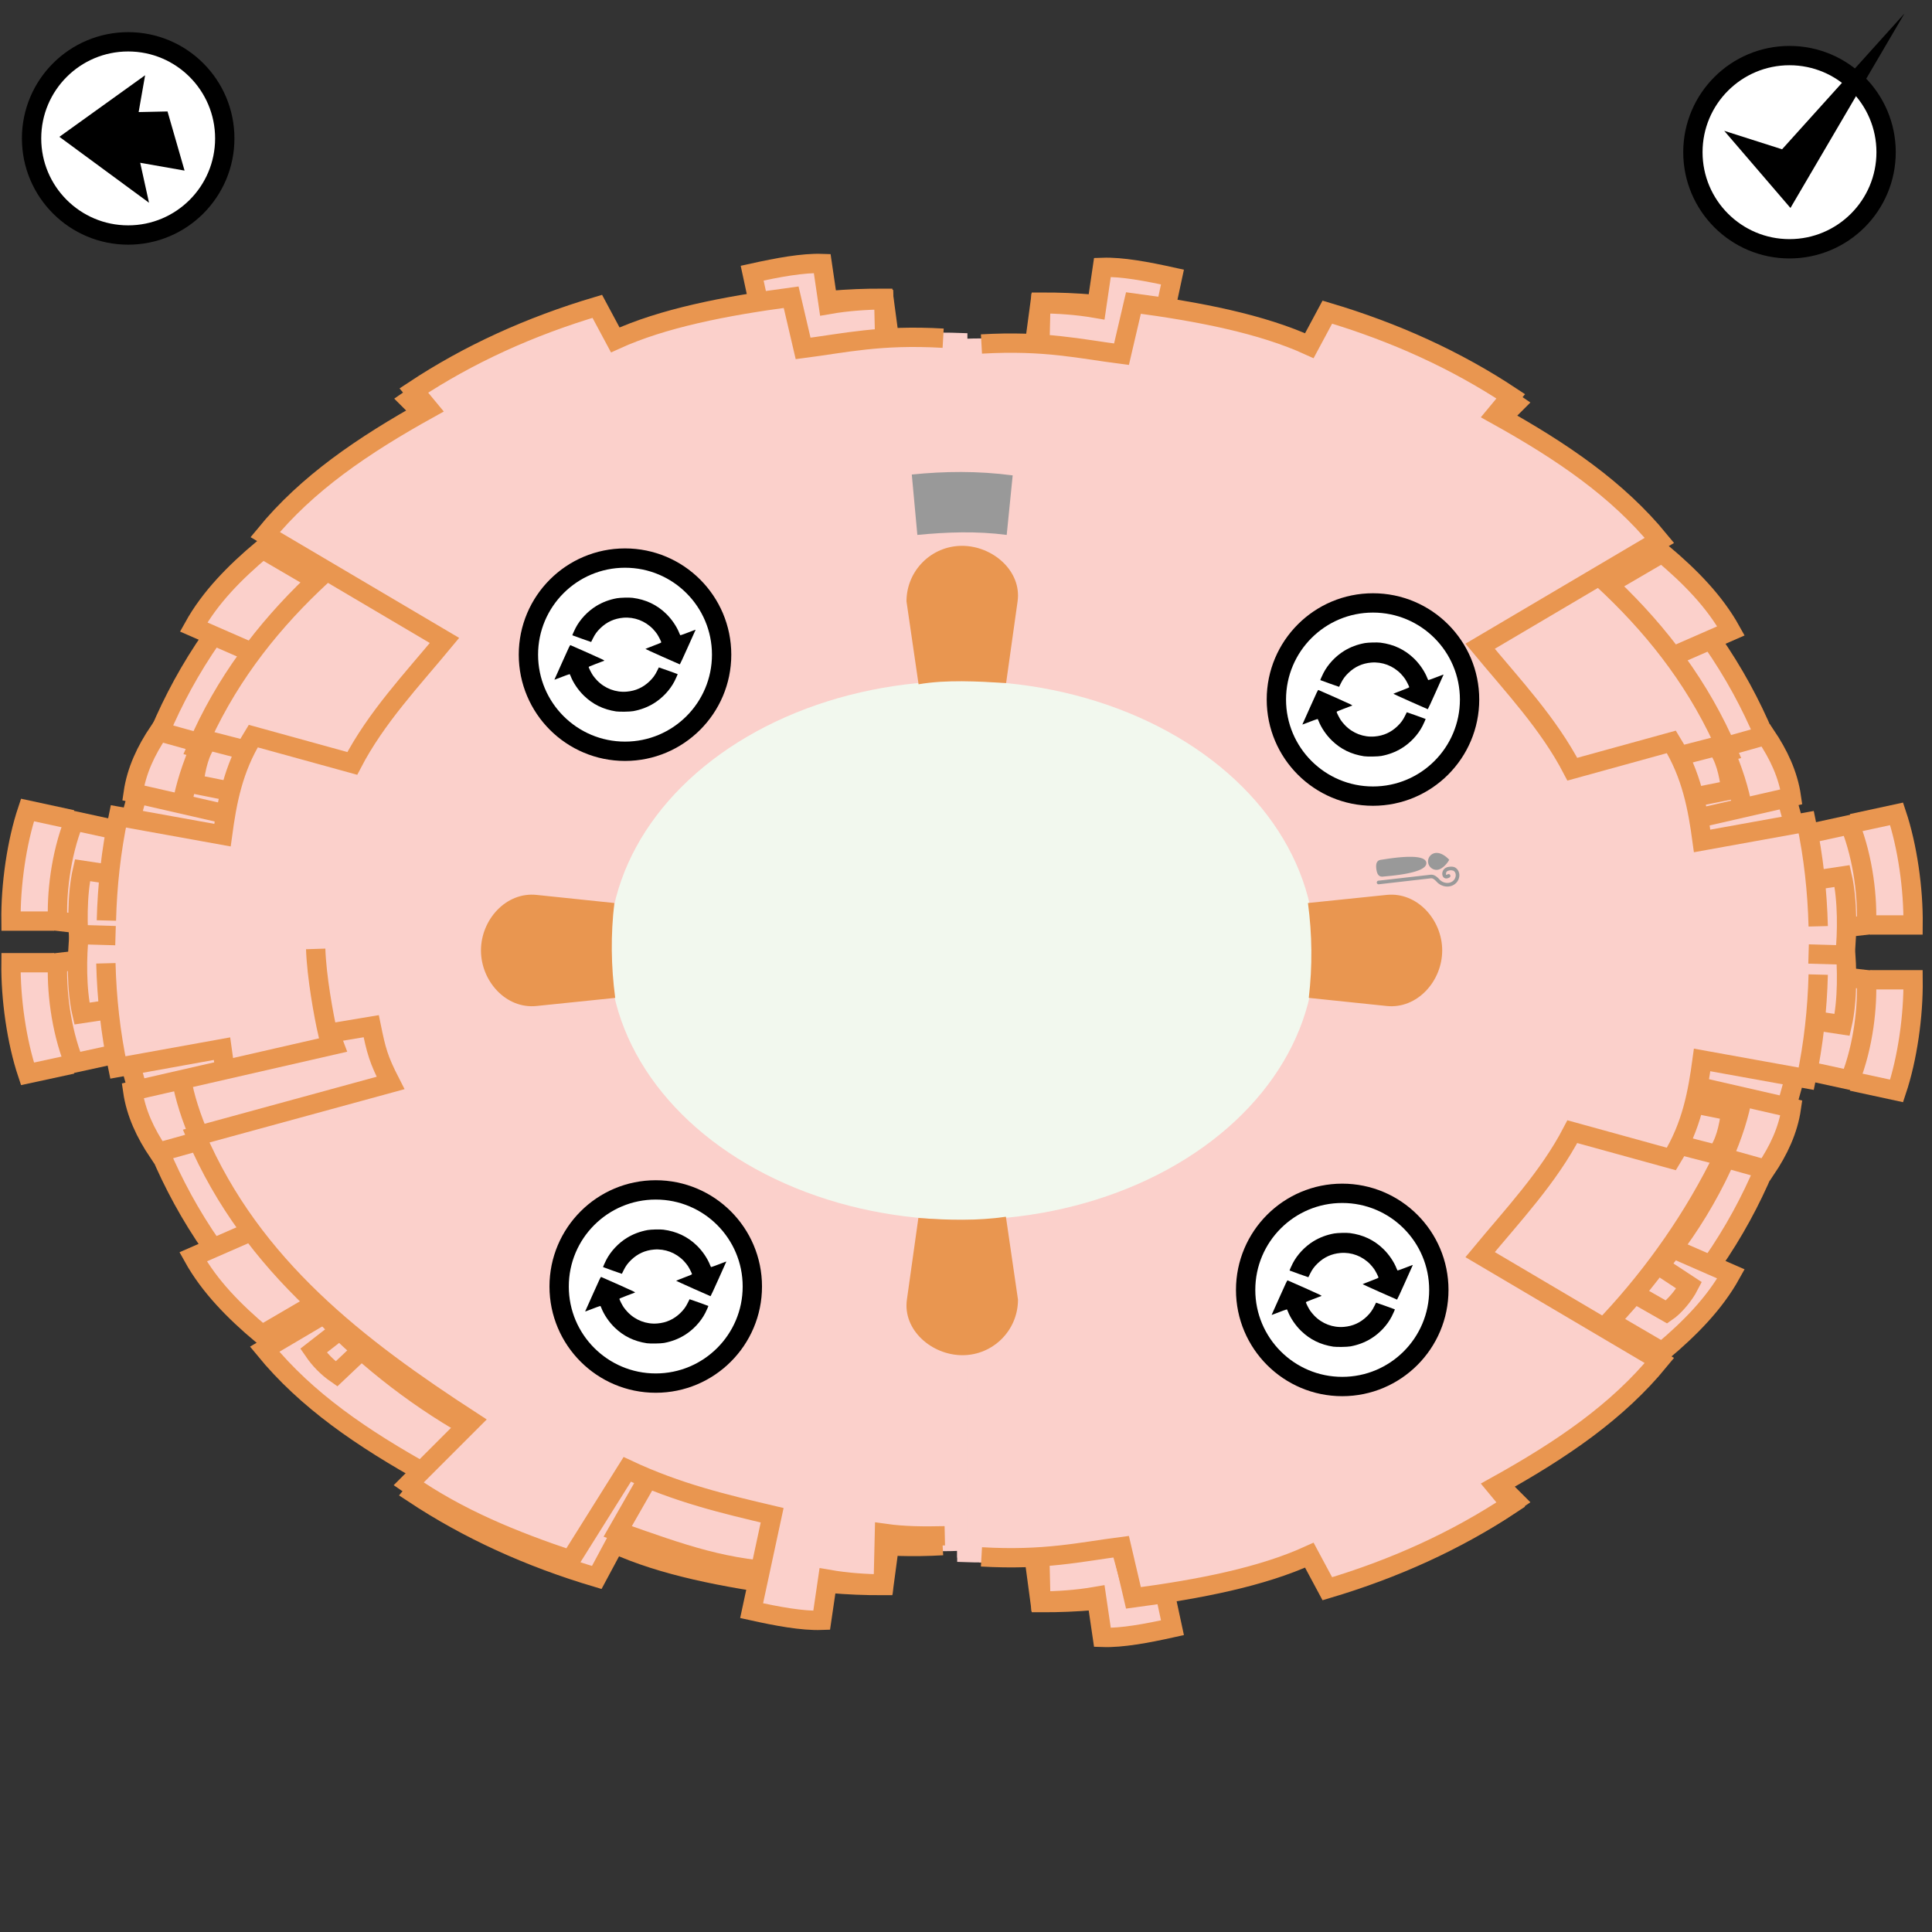 <?xml version="1.0" encoding="UTF-8" standalone="no"?>
<svg xmlns="http://www.w3.org/2000/svg" viewBox="0 0 100 100" height="25" width="25">

    <rect x="0" y="0" width="100" height="100" fill="#333333" stroke="none"/>

    <g id="piazza-anfiteatro-tetti">
        <g id="g2596" class="item identikit">
            <g class="option" id="g2907-0" transform="rotate(-180,49.795,49.195)">
                <path id="path2893-7" d="M 45.75,15.438 C 41.936,15.419 38.523,16.103 35.375,17.25 L 36.5,20.5 c -2.405,0.761 -4.569,1.355 -9.062,3.562 L 24.812,21.25 c -1.899,0.634 -3.124,1.605 -4.375,2.562 l 1.385,1.143 c -0.641,0.439 -1.364,0.967 -1.76,1.357 l 3.795,2.732 c -0.736,0.55 -1.502,1.193 -2.316,1.977 L 17.375,27.938 c -0.486,0.369 -0.958,0.975 -1.344,1.482 L 14.688,28.625 C 9.685,33.533 7.756,38.349 6.578,43.145 l -5.156,-1.219 c -0.56,1.679 -0.874,3.875 -0.854,5.75 0.877,0.079 4.044,0.195 4.957,0.236 l -0.027,1.283 H 49.795 V 19.479 L 46.312,19.625 Z" style="opacity:1;vector-effect:none;fill:#fbd0cb;fill-opacity:1;stroke:#fbd0cb;stroke-width:0.5;stroke-linecap:round;stroke-linejoin:miter;stroke-miterlimit:4;stroke-dasharray:none;stroke-dashoffset:0;stroke-opacity:1;paint-order:markers fill stroke" />
                <path style="fill:none;stroke:#e99650;stroke-width:1px;stroke-linecap:butt;stroke-linejoin:miter;stroke-opacity:1" d="M 25.625,25.875 Z" id="path2895-8" />
                <path style="fill:none;stroke:#e99650;stroke-width:1px;stroke-linecap:butt;stroke-linejoin:miter;stroke-opacity:1" d="m 5.5,48.25 c 1.259,-6.489 2.408,-12.974 9.188,-19.625 l 5.812,3.438 c 1.844,-1.971 3.423,-3.145 4.938,-4.125 l -5,-4.125 c 1.251,-0.958 2.476,-1.929 4.375,-2.562 l 2.625,2.812 c 4.494,-2.207 6.658,-2.801 9.062,-3.562 l -1.125,-3.25 c 3.148,-1.147 6.561,-1.831 10.375,-1.812 l 0.562,4.188 c 0.546,-0.124 1.195,-0.228 2.562,-0.188" id="path2897-6" />
                <path style="fill:none;stroke:#e99650;stroke-width:1px;stroke-linecap:butt;stroke-linejoin:miter;stroke-opacity:1" d="m 16,29.313 c 0.35,-0.431 0.7,-0.862 1.375,-1.375 l 4.062,3" id="path2899-8" />
                <path style="fill:none;stroke:#e99650;stroke-width:1px;stroke-linecap:butt;stroke-linejoin:miter;stroke-opacity:1" d="m 21.875,25 c -0.633,0.38 -1.261,0.769 -1.812,1.312 l 3.812,2.688" id="path2901-8" />
                <path style="fill:none;stroke:#e99650;stroke-width:1px;stroke-linecap:butt;stroke-linejoin:miter;stroke-opacity:1" d="m 3.734,42.425 -2.312,-0.5 C 0.861,43.604 0.548,45.801 0.569,47.676 l 2.235,-6.51e-4" id="path2903-43" />
                <path id="path2905-1" d="M 6.747,43.118 3.838,42.485 c -0.722,1.813 -0.918,3.877 -0.853,5.199 l 2.7,0.309" style="fill:none;stroke:#e99650;stroke-width:1px;stroke-linecap:butt;stroke-linejoin:miter;stroke-opacity:1" />
            </g>
            <g id="g2682" class="option correct">
                <path style="opacity:1;vector-effect:none;fill:#fbd0cb;fill-opacity:1;stroke:#fbd0cb;stroke-width:0.5;stroke-linecap:round;stroke-linejoin:miter;stroke-miterlimit:4;stroke-dasharray:none;stroke-dashoffset:0;stroke-opacity:1;paint-order:markers fill stroke" d="M 49.795,49.195 V 80.375 c 1.065,0.021 3.006,0.019 4.018,-0.125 l 0.062,2.625 c 0.896,-0.021 1.815,-0.065 2.875,-0.25 l 0.312,2.125 c 1.007,0.035 2.289,-0.205 3.625,-0.5 L 59.625,79.312 c 2.446,-0.576 4.891,-1.149 7.5,-2.375 l 2.938,4.688 c 2.924,-0.982 5.782,-2.129 8.375,-3.938 l -3.25,-3.25 c 2.895,-1.879 5.695,-3.853 8.141,-6.182 l 2.703,1.713 c 1.432,-1.204 2.71,-2.496 3.562,-4.031 L 86.562,64.637 c 1.116,-1.492 2.092,-3.124 2.875,-4.949 l -10.062,-2.75 c 0.629,-1.225 0.742,-1.675 1,-2.938 l 2.25,0.375 c 0.201,-0.877 0.592,-3.672 0.672,-5.18 z" id="path1702" />
                <path id="path1663" d="m 83.25,50 c -0.046,1.426 -0.413,3.449 -0.625,4.375 l -2.25,-0.375 c -0.258,1.263 -0.371,1.712 -1,2.938 l 10.062,2.75 c -2.901,6.765 -8.389,10.944 -14.25,14.75 l 3.25,3.25 c -2.593,1.808 -5.451,2.955 -8.375,3.938 l -2.938,-4.688 c -2.609,1.226 -5.054,1.799 -7.5,2.375 l 1.062,4.938 c -1.336,0.295 -2.618,0.535 -3.625,0.5 l -0.312,-2.125 c -1.06,0.185 -1.979,0.229 -2.875,0.25 l -0.062,-2.625 c -1.037,0.148 -2.081,0.148 -3.125,0.125" style="fill:none;stroke:#e99650;stroke-width:1px;stroke-linecap:butt;stroke-linejoin:miter;stroke-opacity:1" />
                <path id="path1665" d="m 86.594,64.625 3,1.312 c -0.852,1.535 -2.13,2.827 -3.562,4.031 l -2.781,-1.625" style="fill:none;stroke:#e99650;stroke-width:1px;stroke-linecap:butt;stroke-linejoin:miter;stroke-opacity:1" />
            </g>
            <g id="g2883-2" class="option" transform="matrix(1,0,0,-1,-2e-6,98.391)">
                <path style="fill:#fbd0cb;stroke:#fbd0cb;stroke-width:0.5;stroke-linecap:butt;stroke-linejoin:miter;stroke-miterlimit:4;stroke-dasharray:none;stroke-opacity:1" d="m 58.602,16.119 -1.061,3.889 c -2.45,-0.463 -5.532,-0.649 -7.732,-0.529 l -0.014,0.094 v 29.623 h 33.42 c -0.076,-1.662 -0.322,-4.189 -0.926,-5.764 L 92.719,41.045 c -0.166,-1.152 -0.661,-2.195 -1.326,-3.182 l -2.209,0.619 c -0.957,-1.963 -2.14,-3.838 -3.473,-5.605 l 1.717,-1.016 C 87.159,31.338 86.663,30.753 86.262,30.48 l -1.676,0.973 c -0.818,-0.977 -1.687,-1.908 -2.602,-2.789 l 1.379,-1.068 c -0.313,-0.457 -0.7,-0.864 -1.189,-1.203 l -1.328,1.225 c -1.727,-1.523 -3.579,-2.879 -5.539,-3.984 l -2.033,1.768 c -2.585,-1.565 -5.179,-2.573 -7.777,-3.447 l 2.121,-3.713 C 64.197,17.037 62.047,16.238 58.602,16.119 Z" id="path2873-93" />
                <path style="fill:none;stroke:#e99650;stroke-width:1px;stroke-linecap:butt;stroke-linejoin:miter;stroke-opacity:1" d="m 50.558,19.478 c 2.2,-0.12 4.532,0.067 6.983,0.53 l 1.061,-3.889 c 3.445,0.119 5.595,0.918 9.016,2.121 l -2.121,3.712 c 2.598,0.874 5.194,1.882 7.778,3.447 l 2.033,-1.768 c 5.864,3.308 10.882,8.709 13.877,14.849 l 2.21,-0.619 c 0.665,0.986 1.159,2.03 1.326,3.182 l -10.43,2.386 c 0.606,1.581 0.809,3.111 0.884,4.773" id="path2875-1" />
                <path style="fill:none;stroke:#e99650;stroke-width:1px;stroke-linecap:butt;stroke-linejoin:miter;stroke-opacity:1" d="m 81,27.504 1.173,-1.11 c 0.489,0.339 0.877,0.746 1.19,1.203 l -1.241,0.967" id="path2877-9" />
                <path id="path2879-4" d="m 84.779,31.327 1.482,-0.845 c 0.401,0.273 0.899,0.856 1.168,1.379 l -1.572,1.033" style="fill:none;stroke:#e99650;stroke-width:1px;stroke-linecap:butt;stroke-linejoin:miter;stroke-opacity:1" />
                <path style="fill:none;stroke:#e99650;stroke-width:1px;stroke-linecap:butt;stroke-linejoin:miter;stroke-opacity:1" d="m 89.184,38.482 c 0.521,1.182 0.849,2.235 1.016,3.182" id="path2881-7" />
            </g>
            <g id="g2953-6" class="option" transform="matrix(-1,0,0,1,99.59,0.383)">
                <path style="opacity:1;vector-effect:none;fill:#fbd0cb;fill-opacity:1;stroke:#fbd0cb;stroke-width:0.5;stroke-linecap:round;stroke-linejoin:miter;stroke-miterlimit:4;stroke-dasharray:none;stroke-dashoffset:0;stroke-opacity:1;paint-order:markers fill stroke" d="m 4.096,48.574 c -0.12,1.082 -0.145,2.83 0.145,4.088 l 1.398,-0.201 c 0.103,0.998 0.251,1.995 0.461,2.992 l 5.391,-0.973 c 0.1,0.735 0.227,1.471 0.408,2.207 L 10,57.125 c 0.119,0.881 0.301,1.699 0.75,2.25 l 1.902,-0.557 c 0.129,0.263 0.268,0.526 0.43,0.789 l 5.125,-1.416 c 1.229,2.363 3.075,4.315 4.773,6.365 l -9.281,5.48 c 2.17,2.648 5.039,4.607 8.475,6.514 l -0.779,0.941 c 2.828,1.873 5.999,3.318 9.494,4.357 l 0.932,-1.736 c 2.458,1.121 5.651,1.751 9.104,2.209 l 0.619,-2.652 c 2.065,0.268 5.147,0.67 8.252,0.549 V 49.195 H 6.604 l -0.062,-0.504 z" id="path2945-56" />
                <path id="path2947-9" d="m 48.79,80.201 c -3.265,0.187 -5.077,-0.249 -7.248,-0.53 l -0.619,2.652 c -3.453,-0.458 -6.646,-1.089 -9.104,-2.21 l -0.931,1.737 c -3.495,-1.039 -6.666,-2.484 -9.494,-4.357 l 0.78,-0.942 c -3.436,-1.906 -6.305,-3.867 -8.475,-6.515 l 9.281,-5.48 c -1.698,-2.05 -3.544,-4.001 -4.773,-6.364 l -5.127,1.414 c -1.052,-1.709 -1.359,-3.418 -1.591,-5.127 L 6.099,55.452 C 5.72,53.655 5.526,51.858 5.48,50.061 v 0" style="fill:#000000;fill-opacity:0;stroke:#e99650;stroke-width:1px;stroke-linecap:butt;stroke-linejoin:miter;stroke-opacity:1" />
                <path id="path2949-3" d="m 11.875,56.75 -1.875,0.375 C 10.119,58.006 10.301,58.824 10.75,59.375 l 1.938,-0.5" style="fill:none;stroke:#e99650;stroke-width:1px;stroke-linecap:butt;stroke-linejoin:miter;stroke-opacity:1" />
                <path id="path2951-74" d="m 5.795,52.427 -1.555,0.235 C 3.95,51.404 3.977,49.656 4.097,48.574 l 1.882,0.054" style="fill:none;stroke:#e99650;stroke-width:1px;stroke-linecap:butt;stroke-linejoin:miter;stroke-opacity:1" />
            </g>
            <g transform="translate(-24.664,55.613)" id="g4725-69-5-5">
                <circle style="opacity:1;vector-effect:none;fill:#ffffff;fill-opacity:1;stroke:#000000;stroke-width:1;stroke-linecap:round;stroke-linejoin:round;stroke-miterlimit:4;stroke-dasharray:none;stroke-dashoffset:0;stroke-opacity:1;paint-order:markers fill stroke" id="circle4721-44-9-3" cx="94.138" cy="11.153" r="5" />
                <path id="path4723-6-8-5" d="m 93.68,14.091 c -0.667,-0.103 -1.207,-0.366 -1.669,-0.815 -0.294,-0.285 -0.555,-0.67 -0.688,-1.015 -0.018,-0.047 -0.038,-0.091 -0.044,-0.098 -0.009,-0.01 -0.276,0.086 -0.732,0.264 -0.064,0.025 -0.068,0.025 -0.056,0.002 0.007,-0.014 0.188,-0.419 0.403,-0.901 0.354,-0.794 0.393,-0.875 0.42,-0.868 0.016,0.004 0.424,0.184 0.907,0.4 0.827,0.37 0.875,0.393 0.836,0.408 -0.023,0.009 -0.214,0.081 -0.424,0.161 -0.346,0.132 -0.381,0.148 -0.374,0.174 0.022,0.076 0.143,0.31 0.215,0.418 0.044,0.067 0.141,0.184 0.214,0.26 0.404,0.421 0.968,0.635 1.541,0.585 0.46,-0.04 0.844,-0.215 1.177,-0.534 0.177,-0.171 0.286,-0.319 0.392,-0.536 0.048,-0.098 0.089,-0.181 0.091,-0.184 0.003,-0.004 0.963,0.338 0.973,0.347 0.007,0.006 -0.098,0.243 -0.163,0.369 -0.234,0.454 -0.63,0.875 -1.079,1.149 -0.318,0.194 -0.663,0.325 -1.054,0.398 -0.166,0.031 -0.719,0.04 -0.886,0.015 z m 2.396,-2.832 c -0.485,-0.217 -0.882,-0.398 -0.882,-0.403 1.08e-4,-0.005 0.187,-0.079 0.414,-0.166 0.376,-0.143 0.413,-0.159 0.405,-0.186 -0.022,-0.076 -0.143,-0.31 -0.215,-0.419 C 95.755,10.019 95.659,9.903 95.586,9.826 95.182,9.406 94.618,9.191 94.045,9.241 93.586,9.281 93.201,9.456 92.868,9.776 92.691,9.946 92.582,10.095 92.476,10.312 c -0.048,0.098 -0.089,0.181 -0.091,0.184 -0.003,0.004 -0.963,-0.338 -0.973,-0.347 -0.007,-0.006 0.098,-0.243 0.163,-0.369 0.234,-0.454 0.63,-0.875 1.079,-1.149 0.322,-0.196 0.67,-0.327 1.062,-0.399 0.167,-0.031 0.645,-0.043 0.816,-0.021 0.682,0.088 1.255,0.359 1.732,0.822 0.294,0.285 0.555,0.67 0.688,1.015 0.018,0.047 0.038,0.091 0.044,0.098 0.009,0.01 0.276,-0.086 0.732,-0.264 0.064,-0.025 0.068,-0.025 0.056,-0.002 -0.007,0.014 -0.188,0.419 -0.403,0.9 -0.215,0.481 -0.397,0.875 -0.406,0.875 -0.009,-1.85e-4 -0.412,-0.178 -0.898,-0.395 z" style="fill:#000000;stroke-width:0.014" />
            </g>
        </g>
        <g transform="translate(0,0.2)" id="g1752" class="item identikit">
            <g class="option" id="g2907-5" transform="matrix(-1,0,0,1,99.59,4.9764195e-7)">
                <path id="path2893-2" d="M 45.75,15.438 C 41.936,15.419 38.523,16.103 35.375,17.25 L 36.5,20.5 c -2.405,0.761 -4.569,1.355 -9.062,3.562 L 24.812,21.25 c -1.899,0.634 -3.124,1.605 -4.375,2.562 l 1.385,1.143 c -0.641,0.439 -1.364,0.967 -1.76,1.357 l 3.795,2.732 c -0.736,0.55 -1.502,1.193 -2.316,1.977 L 17.375,27.938 c -0.486,0.369 -0.958,0.975 -1.344,1.482 L 14.688,28.625 C 9.685,33.533 7.756,38.349 6.578,43.145 l -5.156,-1.219 c -0.56,1.679 -0.874,3.875 -0.854,5.75 0.877,0.079 4.044,0.195 4.957,0.236 l -0.027,1.283 H 49.795 V 19.479 L 46.312,19.625 Z" style="opacity:1;vector-effect:none;fill:#fbd0cb;fill-opacity:1;stroke:#fbd0cb;stroke-width:0.5;stroke-linecap:round;stroke-linejoin:miter;stroke-miterlimit:4;stroke-dasharray:none;stroke-dashoffset:0;stroke-opacity:1;paint-order:markers fill stroke" />
                <path style="fill:none;stroke:#e99650;stroke-width:1px;stroke-linecap:butt;stroke-linejoin:miter;stroke-opacity:1" d="M 25.625,25.875 Z" id="path2895-5" />
                <path style="fill:none;stroke:#e99650;stroke-width:1px;stroke-linecap:butt;stroke-linejoin:miter;stroke-opacity:1" d="m 5.5,48.25 c 1.259,-6.489 2.408,-12.974 9.188,-19.625 l 5.812,3.438 c 1.844,-1.971 3.423,-3.145 4.938,-4.125 l -5,-4.125 c 1.251,-0.958 2.476,-1.929 4.375,-2.562 l 2.625,2.812 c 4.494,-2.207 6.658,-2.801 9.062,-3.562 l -1.125,-3.25 c 3.148,-1.147 6.561,-1.831 10.375,-1.812 l 0.562,4.188 c 0.546,-0.124 1.195,-0.228 2.562,-0.188" id="path2897-4" />
                <path style="fill:none;stroke:#e99650;stroke-width:1px;stroke-linecap:butt;stroke-linejoin:miter;stroke-opacity:1" d="m 16,29.313 c 0.35,-0.431 0.7,-0.862 1.375,-1.375 l 4.062,3" id="path2899-7" />
                <path style="fill:none;stroke:#e99650;stroke-width:1px;stroke-linecap:butt;stroke-linejoin:miter;stroke-opacity:1" d="m 21.875,25 c -0.633,0.38 -1.261,0.769 -1.812,1.312 l 3.812,2.688" id="path2901-4" />
                <path style="fill:none;stroke:#e99650;stroke-width:1px;stroke-linecap:butt;stroke-linejoin:miter;stroke-opacity:1" d="m 3.734,42.425 -2.312,-0.5 C 0.861,43.604 0.548,45.801 0.569,47.676 l 2.235,-6.51e-4" id="path2903-4" />
                <path id="path2905-3" d="M 6.747,43.118 3.838,42.485 c -0.722,1.813 -0.918,3.877 -0.853,5.199 l 2.7,0.309" style="fill:none;stroke:#e99650;stroke-width:1px;stroke-linecap:butt;stroke-linejoin:miter;stroke-opacity:1" />
            </g>
            <g id="g2710" class="option correct">
                <path style="fill:#fbd0cb;stroke:#fbd0cb;stroke-width:0.5;stroke-linecap:butt;stroke-linejoin:miter;stroke-miterlimit:4;stroke-dasharray:none;stroke-opacity:1" d="m 58.602,16.119 -1.061,3.889 c -2.45,-0.463 -5.532,-0.649 -7.732,-0.529 l -0.014,0.094 v 29.623 h 33.42 c -0.076,-1.662 -0.322,-4.189 -0.926,-5.764 L 92.719,41.045 c -0.166,-1.152 -0.661,-2.195 -1.326,-3.182 l -2.209,0.619 c -0.957,-1.963 -2.14,-3.838 -3.473,-5.605 l 1.717,-1.016 C 87.159,31.338 86.663,30.753 86.262,30.48 l -1.676,0.973 c -0.818,-0.977 -1.687,-1.908 -2.602,-2.789 l 1.379,-1.068 c -0.313,-0.457 -0.7,-0.864 -1.189,-1.203 l -1.328,1.225 c -1.727,-1.523 -3.579,-2.879 -5.539,-3.984 l -2.033,1.768 c -2.585,-1.565 -5.179,-2.573 -7.777,-3.447 l 2.121,-3.713 C 64.197,17.037 62.047,16.238 58.602,16.119 Z" id="path1714" />
                <path style="fill:none;stroke:#e99650;stroke-width:1px;stroke-linecap:butt;stroke-linejoin:miter;stroke-opacity:1" d="m 50.558,19.478 c 2.2,-0.12 4.532,0.067 6.983,0.53 l 1.061,-3.889 c 3.445,0.119 5.595,0.918 9.016,2.121 l -2.121,3.712 c 2.598,0.874 5.194,1.882 7.778,3.447 l 2.033,-1.768 c 5.864,3.308 10.882,8.709 13.877,14.849 l 2.21,-0.619 c 0.665,0.986 1.159,2.03 1.326,3.182 l -10.43,2.386 c 0.606,1.581 0.809,3.111 0.884,4.773" id="path1661" />
                <path style="fill:none;stroke:#e99650;stroke-width:1px;stroke-linecap:butt;stroke-linejoin:miter;stroke-opacity:1" d="m 81,27.504 1.173,-1.11 c 0.489,0.339 0.877,0.746 1.19,1.203 l -1.241,0.967" id="path1685" />
                <path id="path1687" d="m 84.779,31.327 1.482,-0.845 c 0.401,0.273 0.899,0.856 1.168,1.379 l -1.572,1.033" style="fill:none;stroke:#e99650;stroke-width:1px;stroke-linecap:butt;stroke-linejoin:miter;stroke-opacity:1" />
                <path style="fill:none;stroke:#e99650;stroke-width:1px;stroke-linecap:butt;stroke-linejoin:miter;stroke-opacity:1" d="m 89.184,38.482 c 0.521,1.182 0.849,2.235 1.016,3.182" id="path1683" />
            </g>
            <g id="g2863-3" class="option" transform="matrix(1,0,0,-1,2e-6,98.391)">
                <path style="opacity:1;vector-effect:none;fill:#fbd0cb;fill-opacity:1;stroke:#fbd0cb;stroke-width:0.5;stroke-linecap:round;stroke-linejoin:miter;stroke-miterlimit:4;stroke-dasharray:none;stroke-dashoffset:0;stroke-opacity:1;paint-order:markers fill stroke" d="M 49.795,49.195 V 80.375 c 1.065,0.021 3.006,0.019 4.018,-0.125 l 0.062,2.625 c 0.896,-0.021 1.815,-0.065 2.875,-0.25 l 0.312,2.125 c 1.007,0.035 2.289,-0.205 3.625,-0.5 L 59.625,79.312 c 2.446,-0.576 4.891,-1.149 7.5,-2.375 l 2.938,4.688 c 2.924,-0.982 5.782,-2.129 8.375,-3.938 l -3.25,-3.25 c 2.895,-1.879 5.695,-3.853 8.141,-6.182 l 2.703,1.713 c 1.432,-1.204 2.71,-2.496 3.562,-4.031 L 86.562,64.637 c 1.116,-1.492 2.092,-3.124 2.875,-4.949 l -10.062,-2.75 c 0.629,-1.225 0.742,-1.675 1,-2.938 l 2.25,0.375 c 0.201,-0.877 0.592,-3.672 0.672,-5.18 z" id="path2857-6" />
                <path id="path2859-1" d="m 83.25,50 c -0.046,1.426 -0.413,3.449 -0.625,4.375 l -2.25,-0.375 c -0.258,1.263 -0.371,1.712 -1,2.938 l 10.062,2.75 c -2.901,6.765 -8.389,10.944 -14.25,14.75 l 3.25,3.25 c -2.593,1.808 -5.451,2.955 -8.375,3.938 l -2.938,-4.688 c -2.609,1.226 -5.054,1.799 -7.5,2.375 l 1.062,4.938 c -1.336,0.295 -2.618,0.535 -3.625,0.5 l -0.312,-2.125 c -1.06,0.185 -1.979,0.229 -2.875,0.25 l -0.062,-2.625 c -1.037,0.148 -2.081,0.148 -3.125,0.125" style="fill:none;stroke:#e99650;stroke-width:1px;stroke-linecap:butt;stroke-linejoin:miter;stroke-opacity:1" />
                <path id="path2861-0" d="m 86.594,64.625 3,1.312 c -0.852,1.535 -2.13,2.827 -3.562,4.031 l -2.781,-1.625" style="fill:none;stroke:#e99650;stroke-width:1px;stroke-linecap:butt;stroke-linejoin:miter;stroke-opacity:1" />
            </g>
            <g id="g2953-1" class="option" transform="rotate(-180,49.795,48.903)">
                <path style="opacity:1;vector-effect:none;fill:#fbd0cb;fill-opacity:1;stroke:#fbd0cb;stroke-width:0.5;stroke-linecap:round;stroke-linejoin:miter;stroke-miterlimit:4;stroke-dasharray:none;stroke-dashoffset:0;stroke-opacity:1;paint-order:markers fill stroke" d="m 4.096,48.574 c -0.12,1.082 -0.145,2.83 0.145,4.088 l 1.398,-0.201 c 0.103,0.998 0.251,1.995 0.461,2.992 l 5.391,-0.973 c 0.1,0.735 0.227,1.471 0.408,2.207 L 10,57.125 c 0.119,0.881 0.301,1.699 0.75,2.25 l 1.902,-0.557 c 0.129,0.263 0.268,0.526 0.43,0.789 l 5.125,-1.416 c 1.229,2.363 3.075,4.315 4.773,6.365 l -9.281,5.48 c 2.17,2.648 5.039,4.607 8.475,6.514 l -0.779,0.941 c 2.828,1.873 5.999,3.318 9.494,4.357 l 0.932,-1.736 c 2.458,1.121 5.651,1.751 9.104,2.209 l 0.619,-2.652 c 2.065,0.268 5.147,0.67 8.252,0.549 V 49.195 H 6.604 l -0.062,-0.504 z" id="path2945-5" />
                <path id="path2947-5" d="m 48.79,80.201 c -3.265,0.187 -5.077,-0.249 -7.248,-0.53 l -0.619,2.652 c -3.453,-0.458 -6.646,-1.089 -9.104,-2.21 l -0.931,1.737 c -3.495,-1.039 -6.666,-2.484 -9.494,-4.357 l 0.78,-0.942 c -3.436,-1.906 -6.305,-3.867 -8.475,-6.515 l 9.281,-5.48 c -1.698,-2.05 -3.544,-4.001 -4.773,-6.364 l -5.127,1.414 c -1.052,-1.709 -1.359,-3.418 -1.591,-5.127 L 6.099,55.452 C 5.72,53.655 5.526,51.858 5.48,50.061 v 0" style="fill:#000000;fill-opacity:0;stroke:#e99650;stroke-width:1px;stroke-linecap:butt;stroke-linejoin:miter;stroke-opacity:1" />
                <path id="path2949-4" d="m 11.875,56.75 -1.875,0.375 C 10.119,58.006 10.301,58.824 10.75,59.375 l 1.938,-0.5" style="fill:none;stroke:#e99650;stroke-width:1px;stroke-linecap:butt;stroke-linejoin:miter;stroke-opacity:1" />
                <path id="path2951-7" d="m 5.795,52.427 -1.555,0.235 C 3.95,51.404 3.977,49.656 4.097,48.574 l 1.882,0.054" style="fill:none;stroke:#e99650;stroke-width:1px;stroke-linecap:butt;stroke-linejoin:miter;stroke-opacity:1" />
            </g>
            <g transform="translate(-23.073,24.854)" id="g4725-69-5-5-1">
                <circle style="opacity:1;vector-effect:none;fill:#ffffff;fill-opacity:1;stroke:#000000;stroke-width:1;stroke-linecap:round;stroke-linejoin:round;stroke-miterlimit:4;stroke-dasharray:none;stroke-dashoffset:0;stroke-opacity:1;paint-order:markers fill stroke" id="circle4721-44-9-3-2" cx="94.138" cy="11.153" r="5" />
                <path id="path4723-6-8-5-7" d="m 93.68,14.091 c -0.667,-0.103 -1.207,-0.366 -1.669,-0.815 -0.294,-0.285 -0.555,-0.67 -0.688,-1.015 -0.018,-0.047 -0.038,-0.091 -0.044,-0.098 -0.009,-0.01 -0.276,0.086 -0.732,0.264 -0.064,0.025 -0.068,0.025 -0.056,0.002 0.007,-0.014 0.188,-0.419 0.403,-0.901 0.354,-0.794 0.393,-0.875 0.42,-0.868 0.016,0.004 0.424,0.184 0.907,0.4 0.827,0.37 0.875,0.393 0.836,0.408 -0.023,0.009 -0.214,0.081 -0.424,0.161 -0.346,0.132 -0.381,0.148 -0.374,0.174 0.022,0.076 0.143,0.31 0.215,0.418 0.044,0.067 0.141,0.184 0.214,0.26 0.404,0.421 0.968,0.635 1.541,0.585 0.46,-0.04 0.844,-0.215 1.177,-0.534 0.177,-0.171 0.286,-0.319 0.392,-0.536 0.048,-0.098 0.089,-0.181 0.091,-0.184 0.003,-0.004 0.963,0.338 0.973,0.347 0.007,0.006 -0.098,0.243 -0.163,0.369 -0.234,0.454 -0.63,0.875 -1.079,1.149 -0.318,0.194 -0.663,0.325 -1.054,0.398 -0.166,0.031 -0.719,0.04 -0.886,0.015 z m 2.396,-2.832 c -0.485,-0.217 -0.882,-0.398 -0.882,-0.403 1.08e-4,-0.005 0.187,-0.079 0.414,-0.166 0.376,-0.143 0.413,-0.159 0.405,-0.186 -0.022,-0.076 -0.143,-0.31 -0.215,-0.419 C 95.755,10.019 95.659,9.903 95.586,9.826 95.182,9.406 94.618,9.191 94.045,9.241 93.586,9.281 93.201,9.456 92.868,9.776 92.691,9.946 92.582,10.095 92.476,10.312 c -0.048,0.098 -0.089,0.181 -0.091,0.184 -0.003,0.004 -0.963,-0.338 -0.973,-0.347 -0.007,-0.006 0.098,-0.243 0.163,-0.369 0.234,-0.454 0.63,-0.875 1.079,-1.149 0.322,-0.196 0.67,-0.327 1.062,-0.399 0.167,-0.031 0.645,-0.043 0.816,-0.021 0.682,0.088 1.255,0.359 1.732,0.822 0.294,0.285 0.555,0.67 0.688,1.015 0.018,0.047 0.038,0.091 0.044,0.098 0.009,0.01 0.276,-0.086 0.732,-0.264 0.064,-0.025 0.068,-0.025 0.056,-0.002 -0.007,0.014 -0.188,0.419 -0.403,0.9 -0.215,0.481 -0.397,0.875 -0.406,0.875 -0.009,-1.85e-4 -0.412,-0.178 -0.898,-0.395 z" style="fill:#000000;stroke-width:0.014" />
            </g>
        </g>
        <g id="g2646" class="item identikit">
            <g id="g2739" class="option correct">
                <path style="opacity:1;vector-effect:none;fill:#fbd0cb;fill-opacity:1;stroke:#fbd0cb;stroke-width:0.5;stroke-linecap:round;stroke-linejoin:miter;stroke-miterlimit:4;stroke-dasharray:none;stroke-dashoffset:0;stroke-opacity:1;paint-order:markers fill stroke" d="M 45.75,15.438 C 41.936,15.419 38.523,16.103 35.375,17.25 L 36.5,20.5 c -2.405,0.761 -4.569,1.355 -9.062,3.562 L 24.812,21.25 c -1.899,0.634 -3.124,1.605 -4.375,2.562 l 1.385,1.143 c -0.641,0.439 -1.364,0.967 -1.76,1.357 l 3.795,2.732 c -0.736,0.55 -1.502,1.193 -2.316,1.977 L 17.375,27.938 c -0.486,0.369 -0.958,0.975 -1.344,1.482 L 14.688,28.625 C 9.685,33.533 7.756,38.349 6.578,43.145 l -5.156,-1.219 c -0.56,1.679 -0.874,3.875 -0.854,5.75 0.877,0.079 4.044,0.195 4.957,0.236 l -0.027,1.283 H 49.795 V 19.479 L 46.312,19.625 Z" id="rect1694" />
                <path id="path9376" d="M 25.625,25.875 Z" style="fill:none;stroke:#e99650;stroke-width:1px;stroke-linecap:butt;stroke-linejoin:miter;stroke-opacity:1" />
                <path id="path1673" d="m 5.5,48.25 c 1.259,-6.489 2.408,-12.974 9.188,-19.625 l 5.812,3.438 c 1.844,-1.971 3.423,-3.145 4.938,-4.125 l -5,-4.125 c 1.251,-0.958 2.476,-1.929 4.375,-2.562 l 2.625,2.812 c 4.494,-2.207 6.658,-2.801 9.062,-3.562 l -1.125,-3.25 c 3.148,-1.147 6.561,-1.831 10.375,-1.812 l 0.562,4.188 c 0.546,-0.124 1.195,-0.228 2.562,-0.188" style="fill:none;stroke:#e99650;stroke-width:1px;stroke-linecap:butt;stroke-linejoin:miter;stroke-opacity:1" />
                <path id="path1675" d="m 16,29.313 c 0.35,-0.431 0.7,-0.862 1.375,-1.375 l 4.062,3" style="fill:none;stroke:#e99650;stroke-width:1px;stroke-linecap:butt;stroke-linejoin:miter;stroke-opacity:1" />
                <path id="path1677" d="m 21.875,25 c -0.633,0.38 -1.261,0.769 -1.812,1.312 l 3.812,2.688" style="fill:none;stroke:#e99650;stroke-width:1px;stroke-linecap:butt;stroke-linejoin:miter;stroke-opacity:1" />
                <path id="path1679" d="m 3.734,42.425 -2.312,-0.5 C 0.861,43.604 0.548,45.801 0.569,47.676 l 2.235,-6.51e-4" style="fill:none;stroke:#e99650;stroke-width:1px;stroke-linecap:butt;stroke-linejoin:miter;stroke-opacity:1" />
                <path style="fill:none;stroke:#e99650;stroke-width:1px;stroke-linecap:butt;stroke-linejoin:miter;stroke-opacity:1" d="M 6.747,43.118 3.838,42.485 c -0.722,1.813 -0.918,3.877 -0.853,5.199 l 2.7,0.309" id="path1681" />
            </g>
            <g transform="matrix(-1,0,0,1,99.617,0)" id="g2710-2" class="option">
                <path style="fill:#fbd0cb;fill-opacity:1;stroke:#fbd0cb;stroke-width:0.5;stroke-linecap:butt;stroke-linejoin:miter;stroke-miterlimit:4;stroke-dasharray:none;stroke-opacity:1" d="m 58.602,16.119 -1.061,3.889 c -2.45,-0.463 -5.532,-0.649 -7.732,-0.529 l -0.014,0.094 v 29.623 h 44.557 c -0.035,-0.764 0.595,-3.573 -0.364,-3.504 l -11.008,0.793 -0.691,-3.053 10.43,-2.387 c -0.166,-1.152 -0.661,-2.195 -1.326,-3.182 l -2.209,0.619 c -0.957,-1.963 -2.14,-3.838 -3.473,-5.605 l 1.717,-1.016 C 87.159,31.338 86.663,30.753 86.262,30.48 l -1.676,0.973 c -0.818,-0.977 -1.687,-1.908 -2.602,-2.789 l 1.379,-1.068 c -0.313,-0.457 -0.7,-0.864 -1.189,-1.203 l -1.328,1.225 c -1.727,-1.523 -3.579,-2.879 -5.539,-3.984 l -2.033,1.768 c -2.585,-1.565 -5.179,-2.573 -7.777,-3.447 l 2.121,-3.713 C 64.197,17.037 62.047,16.238 58.602,16.119 Z" id="path1714-6" />
                <path style="fill:none;stroke:#e99650;stroke-width:1px;stroke-linecap:butt;stroke-linejoin:miter;stroke-opacity:1" d="m 50.558,19.478 c 2.2,-0.12 4.532,0.067 6.983,0.53 l 1.061,-3.889 c 3.445,0.119 5.595,0.918 9.016,2.121 l -2.121,3.712 c 2.598,0.874 5.194,1.882 7.778,3.447 l 2.033,-1.768 c 5.864,3.308 10.882,8.709 13.877,14.849 l 2.21,-0.619 c 0.665,0.986 1.159,2.03 1.326,3.182 l -10.43,2.386 0.592,3.257 11.011,-0.889 c 0.186,1.081 0.203,1.578 0.241,2.405" id="path1661-1" />
                <path style="fill:none;stroke:#e99650;stroke-width:1px;stroke-linecap:butt;stroke-linejoin:miter;stroke-opacity:1" d="m 81,27.504 1.173,-1.11 c 0.489,0.339 0.877,0.746 1.19,1.203 l -1.241,0.967" id="path1685-8" />
                <path id="path1687-7" d="m 84.779,31.327 1.482,-0.845 c 0.401,0.273 0.899,0.856 1.168,1.379 l -1.572,1.033" style="fill:none;stroke:#e99650;stroke-width:1px;stroke-linecap:butt;stroke-linejoin:miter;stroke-opacity:1" />
                <path style="fill:none;stroke:#e99650;stroke-width:1px;stroke-linecap:butt;stroke-linejoin:miter;stroke-opacity:1" d="m 89.184,38.482 c 0.521,1.182 0.849,2.235 1.016,3.182" id="path1683-9" />
            </g>
            <g transform="rotate(-180,49.809,49.195)" id="g2682-2" class="option">
                <path style="opacity:1;vector-effect:none;fill:#fbd0cb;fill-opacity:1;stroke:#fbd0cb;stroke-width:0.5;stroke-linecap:round;stroke-linejoin:miter;stroke-miterlimit:4;stroke-dasharray:none;stroke-dashoffset:0;stroke-opacity:1;paint-order:markers fill stroke" d="M 49.795,49.195 V 80.375 c 1.065,0.021 3.006,0.019 4.018,-0.125 l 0.062,2.625 c 0.896,-0.021 1.815,-0.065 2.875,-0.25 l 0.312,2.125 c 1.007,0.035 2.289,-0.205 3.625,-0.5 L 59.625,79.312 c 2.446,-0.576 4.891,-1.149 7.5,-2.375 l 2.938,4.688 c 2.924,-0.982 5.782,-2.129 8.375,-3.938 l -3.25,-3.25 c 2.895,-1.879 5.695,-3.853 8.141,-6.182 l 2.703,1.713 c 1.432,-1.204 2.71,-2.496 3.562,-4.031 L 86.562,64.637 c 1.116,-1.492 2.092,-3.124 2.875,-4.949 l -10.062,-2.75 c 0.629,-1.225 0.742,-1.675 1,-2.938 l 2.25,0.375 c 0.201,-0.877 0.592,-3.672 0.672,-5.18 z" id="path1702-0" />
                <path id="path1663-2" d="m 83.25,50 c -0.046,1.426 -0.413,3.449 -0.625,4.375 l -2.25,-0.375 c -0.258,1.263 -0.371,1.712 -1,2.938 l 10.062,2.75 c -2.901,6.765 -8.389,10.944 -14.25,14.75 l 3.25,3.25 c -2.593,1.808 -5.451,2.955 -8.375,3.938 l -2.938,-4.688 c -2.609,1.226 -5.054,1.799 -7.5,2.375 l 1.062,4.938 c -1.336,0.295 -2.618,0.535 -3.625,0.5 l -0.312,-2.125 c -1.06,0.185 -1.979,0.229 -2.875,0.25 l -0.062,-2.625 c -1.037,0.148 -2.081,0.148 -3.125,0.125" style="fill:none;stroke:#e99650;stroke-width:1px;stroke-linecap:butt;stroke-linejoin:miter;stroke-opacity:1" />
                <path id="path1665-3" d="m 86.594,64.625 3,1.312 c -0.852,1.535 -2.13,2.827 -3.562,4.031 l -2.781,-1.625" style="fill:none;stroke:#e99650;stroke-width:1px;stroke-linecap:butt;stroke-linejoin:miter;stroke-opacity:1" />
            </g>
            <g transform="matrix(1,0,0,-1,0.027,97.706)" id="g2755-7" class="option">
                <path style="opacity:1;vector-effect:none;fill:#fbd0cb;fill-opacity:1;stroke:#fbd0cb;stroke-width:0.5;stroke-linecap:round;stroke-linejoin:miter;stroke-miterlimit:4;stroke-dasharray:none;stroke-dashoffset:0;stroke-opacity:1;paint-order:markers fill stroke" d="m 4.096,48.574 c -0.12,1.082 -0.145,2.83 0.145,4.088 l 1.398,-0.201 c 0.103,0.998 0.251,1.995 0.461,2.992 l 5.391,-0.973 c 0.1,0.735 0.227,1.471 0.408,2.207 L 10,57.125 c 0.119,0.881 0.301,1.699 0.75,2.25 l 1.902,-0.557 c 0.129,0.263 0.268,0.526 0.43,0.789 l 5.125,-1.416 c 1.229,2.363 3.075,4.315 4.773,6.365 l -9.281,5.48 c 2.17,2.648 5.039,4.607 8.475,6.514 l -0.779,0.941 c 2.828,1.873 5.999,3.318 9.494,4.357 l 0.932,-1.736 c 2.458,1.121 5.651,1.751 9.104,2.209 l 0.619,-2.652 c 2.065,0.268 5.147,0.67 8.252,0.549 V 49.195 H 6.604 l -0.062,-0.504 z" id="path1700-5" />
                <path id="path1667-9" d="m 48.79,80.201 c -3.265,0.187 -5.077,-0.249 -7.248,-0.53 l -0.619,2.652 c -3.453,-0.458 -6.646,-1.089 -9.104,-2.21 l -0.931,1.737 c -3.495,-1.039 -6.666,-2.484 -9.494,-4.357 l 0.78,-0.942 c -3.436,-1.906 -6.305,-3.867 -8.475,-6.515 l 9.281,-5.48 c -1.698,-2.05 -3.544,-4.001 -4.773,-6.364 l -5.127,1.414 c -1.052,-1.709 -1.359,-3.418 -1.591,-5.127 L 6.099,55.452 C 5.72,53.655 5.526,51.858 5.48,50.061 v 0" style="fill:#000000;fill-opacity:0;stroke:#e99650;stroke-width:1px;stroke-linecap:butt;stroke-linejoin:miter;stroke-opacity:1" />
                <path id="path1669-2" d="m 11.875,56.75 -1.875,0.375 C 10.119,58.006 10.301,58.824 10.75,59.375 l 1.938,-0.5" style="fill:none;stroke:#e99650;stroke-width:1px;stroke-linecap:butt;stroke-linejoin:miter;stroke-opacity:1" />
                <path id="path1671-2" d="m 5.795,52.427 -1.555,0.235 C 3.95,51.404 3.977,49.656 4.097,48.574 l 1.882,0.054" style="fill:none;stroke:#e99650;stroke-width:1px;stroke-linecap:butt;stroke-linejoin:miter;stroke-opacity:1" />
            </g>
            <g transform="translate(-61.787,22.733)" id="g4725-69-5-5-0">
                <circle style="opacity:1;vector-effect:none;fill:#ffffff;fill-opacity:1;stroke:#000000;stroke-width:1;stroke-linecap:round;stroke-linejoin:round;stroke-miterlimit:4;stroke-dasharray:none;stroke-dashoffset:0;stroke-opacity:1;paint-order:markers fill stroke" id="circle4721-44-9-3-9" cx="94.138" cy="11.153" r="5" />
                <path id="path4723-6-8-5-3" d="m 93.68,14.091 c -0.667,-0.103 -1.207,-0.366 -1.669,-0.815 -0.294,-0.285 -0.555,-0.67 -0.688,-1.015 -0.018,-0.047 -0.038,-0.091 -0.044,-0.098 -0.009,-0.01 -0.276,0.086 -0.732,0.264 -0.064,0.025 -0.068,0.025 -0.056,0.002 0.007,-0.014 0.188,-0.419 0.403,-0.901 0.354,-0.794 0.393,-0.875 0.42,-0.868 0.016,0.004 0.424,0.184 0.907,0.4 0.827,0.37 0.875,0.393 0.836,0.408 -0.023,0.009 -0.214,0.081 -0.424,0.161 -0.346,0.132 -0.381,0.148 -0.374,0.174 0.022,0.076 0.143,0.31 0.215,0.418 0.044,0.067 0.141,0.184 0.214,0.26 0.404,0.421 0.968,0.635 1.541,0.585 0.46,-0.04 0.844,-0.215 1.177,-0.534 0.177,-0.171 0.286,-0.319 0.392,-0.536 0.048,-0.098 0.089,-0.181 0.091,-0.184 0.003,-0.004 0.963,0.338 0.973,0.347 0.007,0.006 -0.098,0.243 -0.163,0.369 -0.234,0.454 -0.63,0.875 -1.079,1.149 -0.318,0.194 -0.663,0.325 -1.054,0.398 -0.166,0.031 -0.719,0.04 -0.886,0.015 z m 2.396,-2.832 c -0.485,-0.217 -0.882,-0.398 -0.882,-0.403 1.08e-4,-0.005 0.187,-0.079 0.414,-0.166 0.376,-0.143 0.413,-0.159 0.405,-0.186 -0.022,-0.076 -0.143,-0.31 -0.215,-0.419 C 95.755,10.019 95.659,9.903 95.586,9.826 95.182,9.406 94.618,9.191 94.045,9.241 93.586,9.281 93.201,9.456 92.868,9.776 92.691,9.946 92.582,10.095 92.476,10.312 c -0.048,0.098 -0.089,0.181 -0.091,0.184 -0.003,0.004 -0.963,-0.338 -0.973,-0.347 -0.007,-0.006 0.098,-0.243 0.163,-0.369 0.234,-0.454 0.63,-0.875 1.079,-1.149 0.322,-0.196 0.67,-0.327 1.062,-0.399 0.167,-0.031 0.645,-0.043 0.816,-0.021 0.682,0.088 1.255,0.359 1.732,0.822 0.294,0.285 0.555,0.67 0.688,1.015 0.018,0.047 0.038,0.091 0.044,0.098 0.009,0.01 0.276,-0.086 0.732,-0.264 0.064,-0.025 0.068,-0.025 0.056,-0.002 -0.007,0.014 -0.188,0.419 -0.403,0.9 -0.215,0.481 -0.397,0.875 -0.406,0.875 -0.009,-1.85e-4 -0.412,-0.178 -0.898,-0.395 z" style="fill:#000000;stroke-width:0.014" />
            </g>
        </g>
        <g id="g2666" class="item identikit">
            <g class="option" id="g2907-4" transform="matrix(1,0,0,-1,0,97.507)">
                <path id="path2893-9" d="M 45.75,15.438 C 41.936,15.419 38.523,16.103 35.375,17.25 L 36.5,20.5 c -2.405,0.761 -4.569,1.355 -9.062,3.562 L 24.812,21.25 c -1.899,0.634 -3.124,1.605 -4.375,2.562 l 1.385,1.143 c -0.641,0.439 -1.364,0.967 -1.76,1.357 l 3.795,2.732 c -0.736,0.55 -1.502,1.193 -2.316,1.977 L 17.375,27.938 c -0.486,0.369 -0.958,0.975 -1.344,1.482 L 14.688,28.625 C 9.685,33.533 7.756,38.349 6.578,43.145 l -5.156,-1.219 c -0.56,1.679 -0.874,3.875 -0.854,5.75 0.877,0.079 4.044,0.195 4.957,0.236 l -0.027,1.283 H 49.795 V 19.479 L 46.312,19.625 Z" style="opacity:1;vector-effect:none;fill:#fbd0cb;fill-opacity:1;stroke:#fbd0cb;stroke-width:0.5;stroke-linecap:round;stroke-linejoin:miter;stroke-miterlimit:4;stroke-dasharray:none;stroke-dashoffset:0;stroke-opacity:1;paint-order:markers fill stroke" />
                <path style="fill:none;stroke:#e99650;stroke-width:1px;stroke-linecap:butt;stroke-linejoin:miter;stroke-opacity:1" d="M 25.625,25.875 Z" id="path2895-2" />
                <path style="fill:none;stroke:#e99650;stroke-width:1px;stroke-linecap:butt;stroke-linejoin:miter;stroke-opacity:1" d="m 5.5,48.25 c 1.259,-6.489 2.408,-12.974 9.188,-19.625 l 5.812,3.438 c 1.844,-1.971 3.423,-3.145 4.938,-4.125 l -5,-4.125 c 1.251,-0.958 2.476,-1.929 4.375,-2.562 l 2.625,2.812 c 4.494,-2.207 6.658,-2.801 9.062,-3.562 l -1.125,-3.25 c 3.148,-1.147 6.561,-1.831 10.375,-1.812 l 0.562,4.188 c 0.546,-0.124 1.195,-0.228 2.562,-0.188" id="path2897-0" />
                <path style="fill:none;stroke:#e99650;stroke-width:1px;stroke-linecap:butt;stroke-linejoin:miter;stroke-opacity:1" d="m 16,29.313 c 0.35,-0.431 0.7,-0.862 1.375,-1.375 l 4.062,3" id="path2899-6" />
                <path style="fill:none;stroke:#e99650;stroke-width:1px;stroke-linecap:butt;stroke-linejoin:miter;stroke-opacity:1" d="m 21.875,25 c -0.633,0.38 -1.261,0.769 -1.812,1.312 l 3.812,2.688" id="path2901-89" />
                <path style="fill:none;stroke:#e99650;stroke-width:1px;stroke-linecap:butt;stroke-linejoin:miter;stroke-opacity:1" d="m 3.734,42.425 -2.312,-0.5 C 0.861,43.604 0.548,45.801 0.569,47.676 l 2.235,-6.51e-4" id="path2903-2" />
                <path id="path2905-6" d="M 6.747,43.118 3.838,42.485 c -0.722,1.813 -0.918,3.877 -0.853,5.199 l 2.7,0.309" style="fill:none;stroke:#e99650;stroke-width:1px;stroke-linecap:butt;stroke-linejoin:miter;stroke-opacity:1" />
            </g>
            <g transform="translate(0,-0.2)" id="g2755" class="option correct">
                <path style="opacity:1;vector-effect:none;fill:#fbd0cb;fill-opacity:1;stroke:#fbd0cb;stroke-width:0.5;stroke-linecap:round;stroke-linejoin:miter;stroke-miterlimit:4;stroke-dasharray:none;stroke-dashoffset:0;stroke-opacity:1;paint-order:markers fill stroke" d="m 4.096,48.574 c -0.12,1.082 -0.145,2.83 0.145,4.088 l 1.398,-0.201 c 0.103,0.998 0.251,1.995 0.461,2.992 l 5.391,-0.973 c 0.1,0.735 0.227,1.471 0.408,2.207 L 10,57.125 c 0.119,0.881 0.301,1.699 0.75,2.25 l 1.902,-0.557 c 0.129,0.263 0.268,0.526 0.43,0.789 l 5.125,-1.416 c 1.229,2.363 3.075,4.315 4.773,6.365 l -9.281,5.48 c 2.17,2.648 5.039,4.607 8.475,6.514 l -0.779,0.941 c 2.828,1.873 5.999,3.318 9.494,4.357 l 0.932,-1.736 c 2.458,1.121 5.651,1.751 9.104,2.209 l 0.619,-2.652 c 2.065,0.268 5.147,0.67 8.252,0.549 V 49.195 H 6.604 l -0.062,-0.504 z" id="path1700" />
                <path id="path1667" d="m 48.79,80.201 c -3.265,0.187 -5.077,-0.249 -7.248,-0.53 l -0.619,2.652 c -3.453,-0.458 -6.646,-1.089 -9.104,-2.21 l -0.931,1.737 c -3.495,-1.039 -6.666,-2.484 -9.494,-4.357 l 0.78,-0.942 c -3.436,-1.906 -6.305,-3.867 -8.475,-6.515 l 9.281,-5.48 c -1.698,-2.05 -3.544,-4.001 -4.773,-6.364 l -5.127,1.414 c -1.052,-1.709 -1.359,-3.418 -1.591,-5.127 L 6.099,55.452 C 5.72,53.655 5.526,51.858 5.48,50.061 v 0" style="fill:#000000;fill-opacity:0;stroke:#e99650;stroke-width:1px;stroke-linecap:butt;stroke-linejoin:miter;stroke-opacity:1" />
                <path id="path1669" d="m 11.875,56.75 -1.875,0.375 C 10.119,58.006 10.301,58.824 10.75,59.375 l 1.938,-0.5" style="fill:none;stroke:#e99650;stroke-width:1px;stroke-linecap:butt;stroke-linejoin:miter;stroke-opacity:1" />
                <path id="path1671" d="m 5.795,52.427 -1.555,0.235 C 3.95,51.404 3.977,49.656 4.097,48.574 l 1.882,0.054" style="fill:none;stroke:#e99650;stroke-width:1px;stroke-linecap:butt;stroke-linejoin:miter;stroke-opacity:1" />
            </g>
            <g id="g2883-8" class="option" transform="rotate(-180,49.795,48.753)">
                <path style="fill:#fbd0cb;stroke:#fbd0cb;stroke-width:0.5;stroke-linecap:butt;stroke-linejoin:miter;stroke-miterlimit:4;stroke-dasharray:none;stroke-opacity:1" d="m 58.602,16.119 -1.061,3.889 c -2.45,-0.463 -5.532,-0.649 -7.732,-0.529 l -0.014,0.094 v 29.623 h 33.42 c -0.076,-1.662 -0.322,-4.189 -0.926,-5.764 L 92.719,41.045 c -0.166,-1.152 -0.661,-2.195 -1.326,-3.182 l -2.209,0.619 c -0.957,-1.963 -2.14,-3.838 -3.473,-5.605 l 1.717,-1.016 C 87.159,31.338 86.663,30.753 86.262,30.48 l -1.676,0.973 c -0.818,-0.977 -1.687,-1.908 -2.602,-2.789 l 1.379,-1.068 c -0.313,-0.457 -0.7,-0.864 -1.189,-1.203 l -1.328,1.225 c -1.727,-1.523 -3.579,-2.879 -5.539,-3.984 l -2.033,1.768 c -2.585,-1.565 -5.179,-2.573 -7.777,-3.447 l 2.121,-3.713 C 64.197,17.037 62.047,16.238 58.602,16.119 Z" id="path2873-9" />
                <path style="fill:none;stroke:#e99650;stroke-width:1px;stroke-linecap:butt;stroke-linejoin:miter;stroke-opacity:1" d="m 50.558,19.478 c 2.2,-0.12 4.532,0.067 6.983,0.53 l 1.061,-3.889 c 3.445,0.119 5.595,0.918 9.016,2.121 l -2.121,3.712 c 2.598,0.874 5.194,1.882 7.778,3.447 l 2.033,-1.768 c 5.864,3.308 10.882,8.709 13.877,14.849 l 2.21,-0.619 c 0.665,0.986 1.159,2.03 1.326,3.182 l -10.43,2.386 c 0.606,1.581 0.809,3.111 0.884,4.773" id="path2875-7" />
                <path style="fill:none;stroke:#e99650;stroke-width:1px;stroke-linecap:butt;stroke-linejoin:miter;stroke-opacity:1" d="m 81,27.504 1.173,-1.11 c 0.489,0.339 0.877,0.746 1.19,1.203 l -1.241,0.967" id="path2877-3" />
                <path id="path2879-6" d="m 84.779,31.327 1.482,-0.845 c 0.401,0.273 0.899,0.856 1.168,1.379 l -1.572,1.033" style="fill:none;stroke:#e99650;stroke-width:1px;stroke-linecap:butt;stroke-linejoin:miter;stroke-opacity:1" />
                <path style="fill:none;stroke:#e99650;stroke-width:1px;stroke-linecap:butt;stroke-linejoin:miter;stroke-opacity:1" d="m 89.184,38.482 c 0.521,1.182 0.849,2.235 1.016,3.182" id="path2881-1" />
            </g>
            <g id="g2863-6" class="option" transform="matrix(-1,0,0,1,99.59,-0.884)">
                <path style="opacity:1;vector-effect:none;fill:#fbd0cb;fill-opacity:1;stroke:#fbd0cb;stroke-width:0.5;stroke-linecap:round;stroke-linejoin:miter;stroke-miterlimit:4;stroke-dasharray:none;stroke-dashoffset:0;stroke-opacity:1;paint-order:markers fill stroke" d="M 49.795,49.195 V 80.375 c 1.065,0.021 3.006,0.019 4.018,-0.125 l 0.062,2.625 c 0.896,-0.021 1.815,-0.065 2.875,-0.25 l 0.312,2.125 c 1.007,0.035 2.289,-0.205 3.625,-0.5 L 59.625,79.312 c 2.446,-0.576 4.891,-1.149 7.5,-2.375 l 2.938,4.688 c 2.924,-0.982 5.782,-2.129 8.375,-3.938 l -3.25,-3.25 c 2.895,-1.879 5.695,-3.853 8.141,-6.182 l 2.703,1.713 c 1.432,-1.204 2.71,-2.496 3.562,-4.031 L 86.562,64.637 c 1.116,-1.492 2.092,-3.124 2.875,-4.949 l -10.062,-2.75 c 0.629,-1.225 0.742,-1.675 1,-2.938 l 2.25,0.375 c 0.201,-0.877 0.592,-3.672 0.672,-5.18 z" id="path2857-3" />
                <path id="path2859-2" d="m 83.25,50 c -0.046,1.426 -0.413,3.449 -0.625,4.375 l -2.25,-0.375 c -0.258,1.263 -0.371,1.712 -1,2.938 l 10.062,2.75 c -2.901,6.765 -8.389,10.944 -14.25,14.75 l 3.25,3.25 c -2.593,1.808 -5.451,2.955 -8.375,3.938 l -2.938,-4.688 c -2.609,1.226 -5.054,1.799 -7.5,2.375 l 1.062,4.938 c -1.336,0.295 -2.618,0.535 -3.625,0.5 l -0.312,-2.125 c -1.06,0.185 -1.979,0.229 -2.875,0.25 l -0.062,-2.625 c -1.037,0.148 -2.081,0.148 -3.125,0.125" style="fill:none;stroke:#e99650;stroke-width:1px;stroke-linecap:butt;stroke-linejoin:miter;stroke-opacity:1" />
                <path id="path2861-06" d="m 86.594,64.625 3,1.312 c -0.852,1.535 -2.13,2.827 -3.562,4.031 l -2.781,-1.625" style="fill:none;stroke:#e99650;stroke-width:1px;stroke-linecap:butt;stroke-linejoin:miter;stroke-opacity:1" />
            </g>
            <g transform="translate(-60.197,55.436)" id="g4725-69-5-5-6">
                <circle style="opacity:1;vector-effect:none;fill:#ffffff;fill-opacity:1;stroke:#000000;stroke-width:1;stroke-linecap:round;stroke-linejoin:round;stroke-miterlimit:4;stroke-dasharray:none;stroke-dashoffset:0;stroke-opacity:1;paint-order:markers fill stroke" id="circle4721-44-9-3-0" cx="94.138" cy="11.153" r="5" />
                <path id="path4723-6-8-5-6" d="m 93.68,14.091 c -0.667,-0.103 -1.207,-0.366 -1.669,-0.815 -0.294,-0.285 -0.555,-0.67 -0.688,-1.015 -0.018,-0.047 -0.038,-0.091 -0.044,-0.098 -0.009,-0.01 -0.276,0.086 -0.732,0.264 -0.064,0.025 -0.068,0.025 -0.056,0.002 0.007,-0.014 0.188,-0.419 0.403,-0.901 0.354,-0.794 0.393,-0.875 0.42,-0.868 0.016,0.004 0.424,0.184 0.907,0.4 0.827,0.37 0.875,0.393 0.836,0.408 -0.023,0.009 -0.214,0.081 -0.424,0.161 -0.346,0.132 -0.381,0.148 -0.374,0.174 0.022,0.076 0.143,0.31 0.215,0.418 0.044,0.067 0.141,0.184 0.214,0.26 0.404,0.421 0.968,0.635 1.541,0.585 0.46,-0.04 0.844,-0.215 1.177,-0.534 0.177,-0.171 0.286,-0.319 0.392,-0.536 0.048,-0.098 0.089,-0.181 0.091,-0.184 0.003,-0.004 0.963,0.338 0.973,0.347 0.007,0.006 -0.098,0.243 -0.163,0.369 -0.234,0.454 -0.63,0.875 -1.079,1.149 -0.318,0.194 -0.663,0.325 -1.054,0.398 -0.166,0.031 -0.719,0.04 -0.886,0.015 z m 2.396,-2.832 c -0.485,-0.217 -0.882,-0.398 -0.882,-0.403 1.08e-4,-0.005 0.187,-0.079 0.414,-0.166 0.376,-0.143 0.413,-0.159 0.405,-0.186 -0.022,-0.076 -0.143,-0.31 -0.215,-0.419 C 95.755,10.019 95.659,9.903 95.586,9.826 95.182,9.406 94.618,9.191 94.045,9.241 93.586,9.281 93.201,9.456 92.868,9.776 92.691,9.946 92.582,10.095 92.476,10.312 c -0.048,0.098 -0.089,0.181 -0.091,0.184 -0.003,0.004 -0.963,-0.338 -0.973,-0.347 -0.007,-0.006 0.098,-0.243 0.163,-0.369 0.234,-0.454 0.63,-0.875 1.079,-1.149 0.322,-0.196 0.67,-0.327 1.062,-0.399 0.167,-0.031 0.645,-0.043 0.816,-0.021 0.682,0.088 1.255,0.359 1.732,0.822 0.294,0.285 0.555,0.67 0.688,1.015 0.018,0.047 0.038,0.091 0.044,0.098 0.009,0.01 0.276,-0.086 0.732,-0.264 0.064,-0.025 0.068,-0.025 0.056,-0.002 -0.007,0.014 -0.188,0.419 -0.403,0.9 -0.215,0.481 -0.397,0.875 -0.406,0.875 -0.009,-1.85e-4 -0.412,-0.178 -0.898,-0.395 z" style="fill:#000000;stroke-width:0.014" />
            </g>
        </g>
        <g id="g4695-6-3" class="item button-done" transform="translate(1.6,-73.32)">
            <circle r="5" cy="81.197" cx="91.024" id="circle8551-5-6-4-3" style="opacity:1;vector-effect:none;fill:#ffffff;fill-opacity:1;stroke:#000000;stroke-width:1;stroke-linecap:round;stroke-linejoin:round;stroke-miterlimit:4;stroke-dasharray:none;stroke-dashoffset:0;stroke-opacity:1;paint-order:markers fill stroke" />
            <path id="path8659-7-8-7" d="m 87.646,80.092 2.994,0.955 6.336,-7.03 -5.902,10.067 z" style="fill:#000000;stroke:none;stroke-width:0.687px;stroke-linecap:butt;stroke-linejoin:miter;stroke-opacity:1" />
        </g>
        <g transform="translate(-84.39,-74.033)" id="g2350-9-1" class="item button-exit">
            <circle r="5" cy="81.197" cx="91.024" id="circle2346-3-7" style="opacity:1;vector-effect:none;fill:#ffffff;fill-opacity:1;stroke:#000000;stroke-width:1;stroke-linecap:round;stroke-linejoin:round;stroke-miterlimit:4;stroke-dasharray:none;stroke-dashoffset:0;stroke-opacity:1;paint-order:markers fill stroke" />
            <path style="fill:#000000;stroke:none;stroke-width:1px;stroke-linecap:butt;stroke-linejoin:miter;stroke-opacity:1" d="m 91.901,77.928 -0.335,1.906 1.495,-0.032 0.882,3.061 -2.296,-0.404 0.456,2.068 -4.639,-3.412 z" id="path2352-5-5" />
        </g>
        <g id="g2774" class="item">
            <ellipse ry="13.947" rx="18.265" cy="49.194" cx="49.794" id="path9278" style="opacity:1;vector-effect:none;fill:#f2f8ee;fill-opacity:1;stroke:none;stroke-width:0.661;stroke-linecap:round;stroke-linejoin:miter;stroke-miterlimit:4;stroke-dasharray:none;stroke-dashoffset:0;stroke-opacity:1;paint-order:markers fill stroke" />
            <path id="rect2281-2" d="M 49.795 28.252 C 48.207 28.252 46.92 29.539 46.92 31.127 L 47.545 35.418 C 48.999 35.172 50.538 35.263 52.076 35.355 L 52.67 31.127 C 52.891 29.555 51.383 28.252 49.795 28.252 z M 27.77 46.32 C 26.19 46.156 24.895 47.607 24.895 49.195 C 24.895 50.783 26.19 52.233 27.77 52.07 L 31.844 51.65 C 31.624 50.014 31.606 48.377 31.799 46.74 L 27.77 46.32 z M 71.773 46.32 L 67.699 46.74 C 67.919 48.377 67.935 50.014 67.742 51.65 L 71.773 52.07 C 73.353 52.235 74.648 50.783 74.648 49.195 C 74.648 47.607 73.353 46.158 71.773 46.32 z M 52.066 62.979 C 50.604 63.193 49.081 63.16 47.535 63.041 L 46.941 67.27 C 46.721 68.842 48.229 70.145 49.816 70.145 C 51.404 70.145 52.691 68.857 52.691 67.27 L 52.066 62.979 z " style="opacity:1;vector-effect:none;fill:#e99650;fill-opacity:1;stroke:none;stroke-width:0.237;stroke-linecap:round;stroke-linejoin:miter;stroke-miterlimit:4;stroke-dasharray:none;stroke-dashoffset:0;stroke-opacity:1;paint-order:markers fill stroke" />
            <path id="path9286" d="m 75.528,45.216 c -0.018,-0.105 -0.07,-0.207 -0.163,-0.281 -0.09,-0.073 -0.21,-0.084 -0.329,-0.073 -0.119,0.012 -0.245,0.051 -0.318,0.158 -0.063,0.092 -0.087,0.208 -0.047,0.317 0.02,0.054 0.07,0.11 0.137,0.126 0.067,0.016 0.137,-0.002 0.212,-0.042 a 0.094,0.094 0 1 0 -0.088,-0.166 c -0.051,0.027 -0.077,0.026 -0.08,0.025 -0.004,-8.57e-4 -2.3e-4,0.004 -0.005,-0.009 -0.009,-0.025 0.001,-0.109 0.027,-0.147 0.02,-0.03 0.095,-0.068 0.18,-0.076 0.085,-0.008 0.174,0.017 0.194,0.032 0.074,0.059 0.104,0.142 0.1,0.234 -0.004,0.092 -0.045,0.189 -0.11,0.255 -0.2,0.204 -0.544,0.157 -0.732,-0.049 -0.05,-0.055 -0.111,-0.118 -0.187,-0.168 -0.076,-0.05 -0.17,-0.088 -0.275,-0.076 l -2.69,0.307 a 0.094,0.094 0 1 0 0.021,0.186 l 2.69,-0.308 c 0.048,-0.005 0.096,0.011 0.15,0.047 0.053,0.035 0.107,0.088 0.153,0.138 0.256,0.279 0.721,0.341 1.004,0.053 0.1,-0.101 0.158,-0.239 0.164,-0.379 0.001,-0.035 -9.45e-4,-0.071 -0.007,-0.106 z m -0.516,-0.713 c -0.206,-0.224 -0.472,-0.383 -0.712,-0.353 -0.24,0.03 -0.411,0.249 -0.381,0.489 0.03,0.24 0.249,0.411 0.489,0.381 0.24,-0.03 0.499,-0.319 0.603,-0.517 z m -1.186,0.148 c -0.07,-0.558 -2.105,-0.179 -2.345,-0.149 -0.24,0.03 -0.273,0.232 -0.243,0.472 0.03,0.24 0.111,0.428 0.351,0.398 0.24,-0.03 2.308,-0.152 2.237,-0.721 z" style="opacity:1;vector-effect:none;fill:#999999;fill-opacity:1;stroke:none;stroke-width:0.242;stroke-linecap:round;stroke-linejoin:miter;stroke-miterlimit:4;stroke-dasharray:none;stroke-dashoffset:0;stroke-opacity:1;paint-order:markers fill stroke" />
            <path style="opacity:1;vector-effect:none;fill:#999999;fill-opacity:1;stroke:none;stroke-width:0.45;stroke-linecap:round;stroke-linejoin:miter;stroke-miterlimit:4;stroke-dasharray:none;stroke-dashoffset:0;stroke-opacity:1;paint-order:markers fill stroke" d="m 47.194,24.562 c 1.687,-0.173 3.417,-0.194 5.222,0.044 l -0.309,3.081 c -1.576,-0.206 -3.108,-0.146 -4.625,0 z" id="rect9300" />
        </g>
    </g>

</svg>